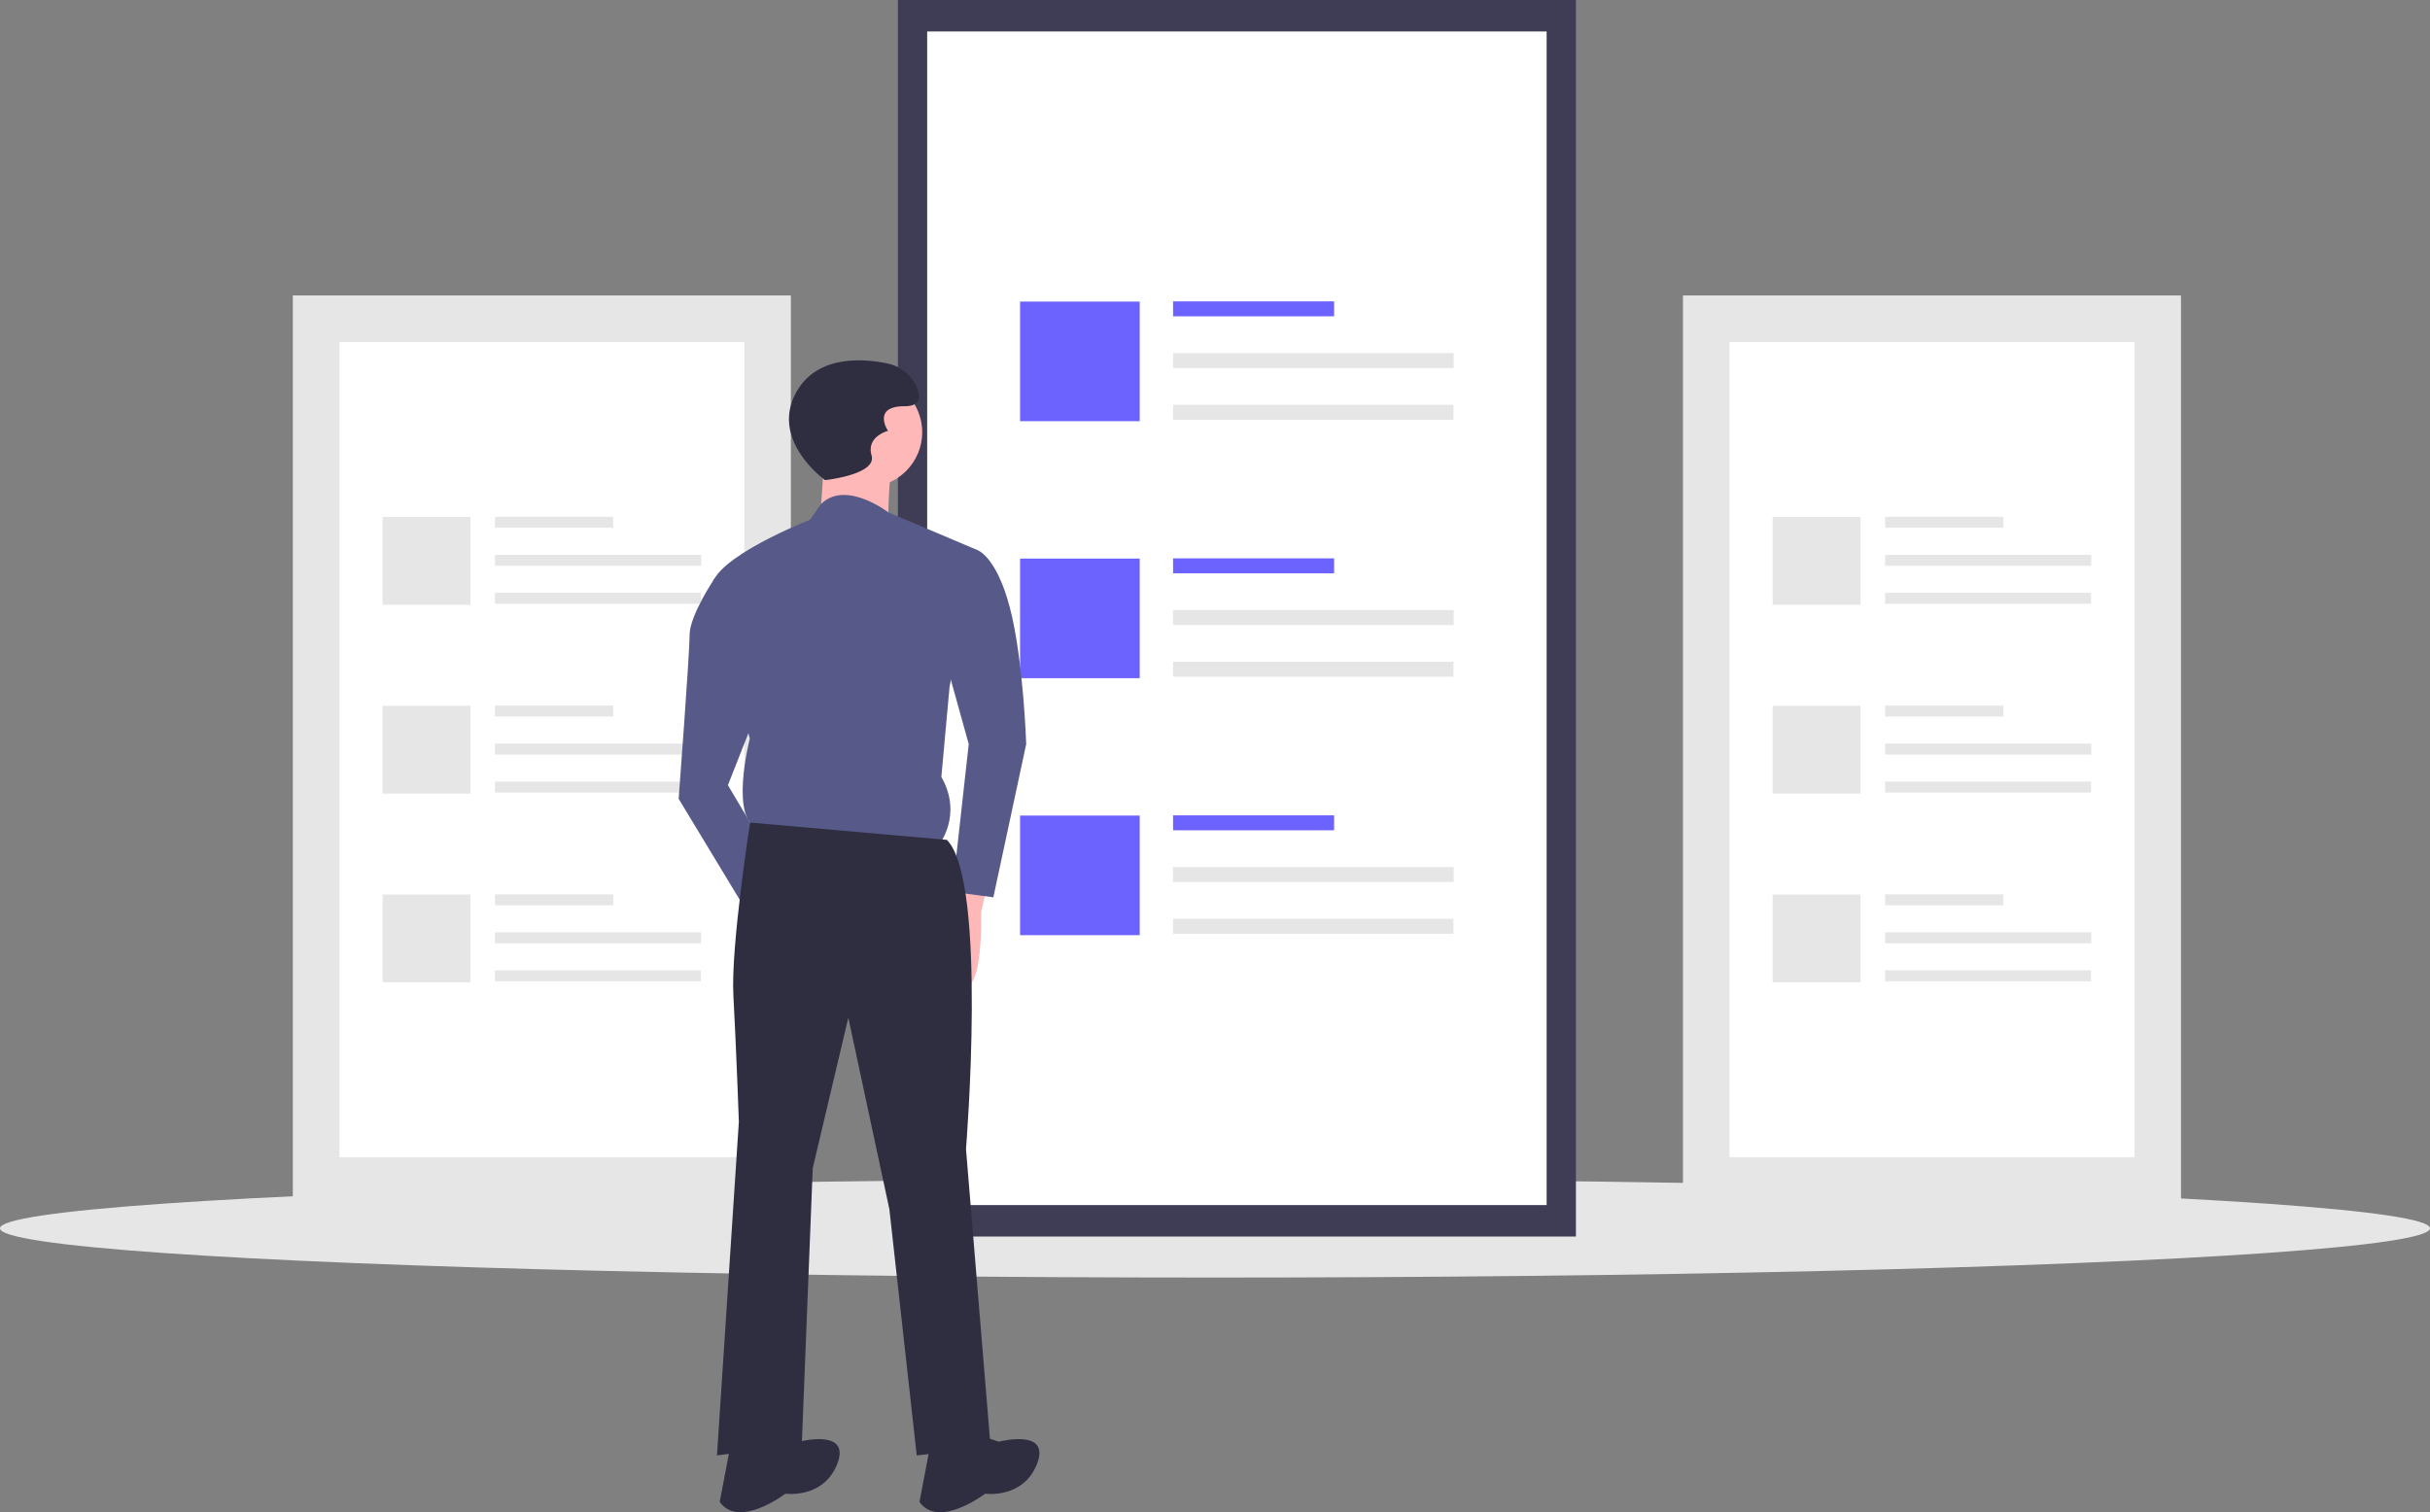 <svg id="f871edae-d68c-46d4-8324-c4853318dddd"
     data-name="Layer 1"
     xmlns="http://www.w3.org/2000/svg"
     width="888.006"
     height="552.781"
     viewBox="0 0 888.006 552.781"
><rect x="0" y="0" width="888.006" height="552.781" fill="#808080" stroke="none"/><title>online_articles</title>
  <rect x="615.007"
        y="108"
        width="182"
        height="332"
        fill="#e6e6e6"
  />
  <path d="M788.004,596.61h148v-298h-148Z"
        transform="translate(-155.997 -173.61)"
        fill="#fff"
  />
  <rect x="688.874"
        y="188.915"
        width="43.223"
        height="4.014"
        fill="#e6e6e6"
  />
  <rect x="688.874"
        y="202.8"
        width="75.335"
        height="4.014"
        fill="#e6e6e6"
  />
  <rect x="688.874"
        y="216.685"
        width="75.261"
        height="4.014"
        fill="#e6e6e6"
  />
  <rect x="647.805"
        y="188.974"
        width="32.111"
        height="32.111"
        fill="#e6e6e6"
  />
  <rect x="688.874"
        y="257.915"
        width="43.223"
        height="4.014"
        fill="#e6e6e6"
  />
  <rect x="688.874"
        y="271.8"
        width="75.335"
        height="4.014"
        fill="#e6e6e6"
  />
  <rect x="688.874"
        y="285.685"
        width="75.261"
        height="4.014"
        fill="#e6e6e6"
  />
  <rect x="647.805"
        y="257.974"
        width="32.111"
        height="32.111"
        fill="#e6e6e6"
  />
  <rect x="688.874"
        y="326.915"
        width="43.223"
        height="4.014"
        fill="#e6e6e6"
  />
  <rect x="688.874"
        y="340.8"
        width="75.335"
        height="4.014"
        fill="#e6e6e6"
  />
  <rect x="688.874"
        y="354.685"
        width="75.261"
        height="4.014"
        fill="#e6e6e6"
  />
  <rect x="647.805"
        y="326.974"
        width="32.111"
        height="32.111"
        fill="#e6e6e6"
  />
  <rect x="107.007"
        y="108"
        width="182"
        height="332"
        fill="#e6e6e6"
  />
  <path d="M280.004,596.61h148v-298h-148Z"
        transform="translate(-155.997 -173.61)"
        fill="#fff"
  />
  <rect x="180.874"
        y="188.915"
        width="43.223"
        height="4.014"
        fill="#e6e6e6"
  />
  <rect x="180.874"
        y="202.8"
        width="75.335"
        height="4.014"
        fill="#e6e6e6"
  />
  <rect x="180.874"
        y="216.685"
        width="75.261"
        height="4.014"
        fill="#e6e6e6"
  />
  <rect x="139.805"
        y="188.974"
        width="32.111"
        height="32.111"
        fill="#e6e6e6"
  />
  <rect x="180.874"
        y="257.915"
        width="43.223"
        height="4.014"
        fill="#e6e6e6"
  />
  <rect x="180.874"
        y="271.8"
        width="75.335"
        height="4.014"
        fill="#e6e6e6"
  />
  <rect x="180.874"
        y="285.685"
        width="75.261"
        height="4.014"
        fill="#e6e6e6"
  />
  <rect x="139.805"
        y="257.974"
        width="32.111"
        height="32.111"
        fill="#e6e6e6"
  />
  <rect x="180.874"
        y="326.915"
        width="43.223"
        height="4.014"
        fill="#e6e6e6"
  />
  <rect x="180.874"
        y="340.8"
        width="75.335"
        height="4.014"
        fill="#e6e6e6"
  />
  <rect x="180.874"
        y="354.685"
        width="75.261"
        height="4.014"
        fill="#e6e6e6"
  />
  <rect x="139.805"
        y="326.974"
        width="32.111"
        height="32.111"
        fill="#e6e6e6"
  />
  <ellipse cx="444.003"
           cy="449"
           rx="444.003"
           ry="18"
           fill="#e6e6e6"
  />
  <rect x="328.115"
        width="247.783"
        height="452"
        fill="#3f3d56"
  />
  <path d="M494.82,614.11h226.368v-429h-226.368Z"
        transform="translate(-155.997 -173.61)"
        fill="#fff"
  />
  <rect x="428.681"
        y="110.161"
        width="58.846"
        height="5.465"
        fill="#6c63ff"
  />
  <rect x="428.681"
        y="129.065"
        width="102.564"
        height="5.465"
        fill="#e6e6e6"
  />
  <rect x="428.681"
        y="147.969"
        width="102.463"
        height="5.465"
        fill="#e6e6e6"
  />
  <rect x="372.769"
        y="110.242"
        width="43.718"
        height="43.718"
        fill="#6c63ff"
  />
  <rect x="428.681"
        y="204.101"
        width="58.846"
        height="5.465"
        fill="#6c63ff"
  />
  <rect x="428.681"
        y="223.005"
        width="102.564"
        height="5.465"
        fill="#e6e6e6"
  />
  <rect x="428.681"
        y="241.909"
        width="102.463"
        height="5.465"
        fill="#e6e6e6"
  />
  <rect x="372.769"
        y="204.182"
        width="43.718"
        height="43.718"
        fill="#6c63ff"
  />
  <rect x="428.681"
        y="298.04"
        width="58.846"
        height="5.465"
        fill="#6c63ff"
  />
  <rect x="428.681"
        y="316.945"
        width="102.564"
        height="5.465"
        fill="#e6e6e6"
  />
  <rect x="428.681"
        y="335.849"
        width="102.463"
        height="5.465"
        fill="#e6e6e6"
  />
  <rect x="372.769"
        y="298.121"
        width="43.718"
        height="43.718"
        fill="#6c63ff"
  />
  <path d="M517.504,494.11l-3,13s1,30-7,27-6-29-6-29l7-13Z"
        transform="translate(-155.997 -173.61)"
        fill="#ffb8b8"
  />
  <circle cx="317.007"
          cy="158"
          r="20"
          fill="#ffb8b8"
  />
  <path d="M457.504,337.11l-2,29,25,3s0-24,2-27S457.504,337.11,457.504,337.11Z"
        transform="translate(-155.997 -173.61)"
        fill="#ffb8b8"
  />
  <path d="M513.004,374.61,480.621,360.896s-15.469-11.936-24.543-3.111l-4.074,5.825s-36,14-36,25l14,55s-8,31,4,33l65,6s9-11,1-25l3-33Z"
        transform="translate(-155.997 -173.61)"
        fill="#575a89"
  />
  <path d="M491.004,375.61l22-1s7,2,12,21,6,50,6,50l-12,56-15-2,6-54-10-36Z"
        transform="translate(-155.997 -173.61)"
        fill="#575a89"
  />
  <path d="M428.004,381.61l-10.846,3.378s-9.154,13.622-9.154,20.622-4,60-4,60l26,43,8-21-16-27,13-33Z"
        transform="translate(-155.997 -173.61)"
        fill="#575a89"
  />
  <path d="M502.004,480.61l-71.897-6.326s-7.103,45.326-6.103,63.326,2,46,2,46l-8,122,31-4,4-101,13-55,15,70,10,90,27-3-9-109S517.004,495.61,502.004,480.61Z"
        transform="translate(-155.997 -173.61)"
        fill="#2f2e41"
  />
  <path d="M512.004,697.61l9,3s19-5,14,8-19,11-19,11-17,13-24,3l4-21Z"
        transform="translate(-155.997 -173.61)"
        fill="#2f2e41"
  />
  <path d="M439.004,697.61l9,3s19-5,14,8-19,11-19,11-17,13-24,3l4-21Z"
        transform="translate(-155.997 -173.61)"
        fill="#2f2e41"
  />
  <path d="M457.504,349.11s-21-15-10-33c7.631-12.487,23.444-11.499,32.414-9.722a15.154,15.154,0,0,1,11.086,8.722c1.5,3.5,1.5,7-4.5,7-12,0-6,9-6,9s-8,2-6,9S457.504,349.11,457.504,349.11Z"
        transform="translate(-155.997 -173.61)"
        fill="#2f2e41"
  />
</svg>
